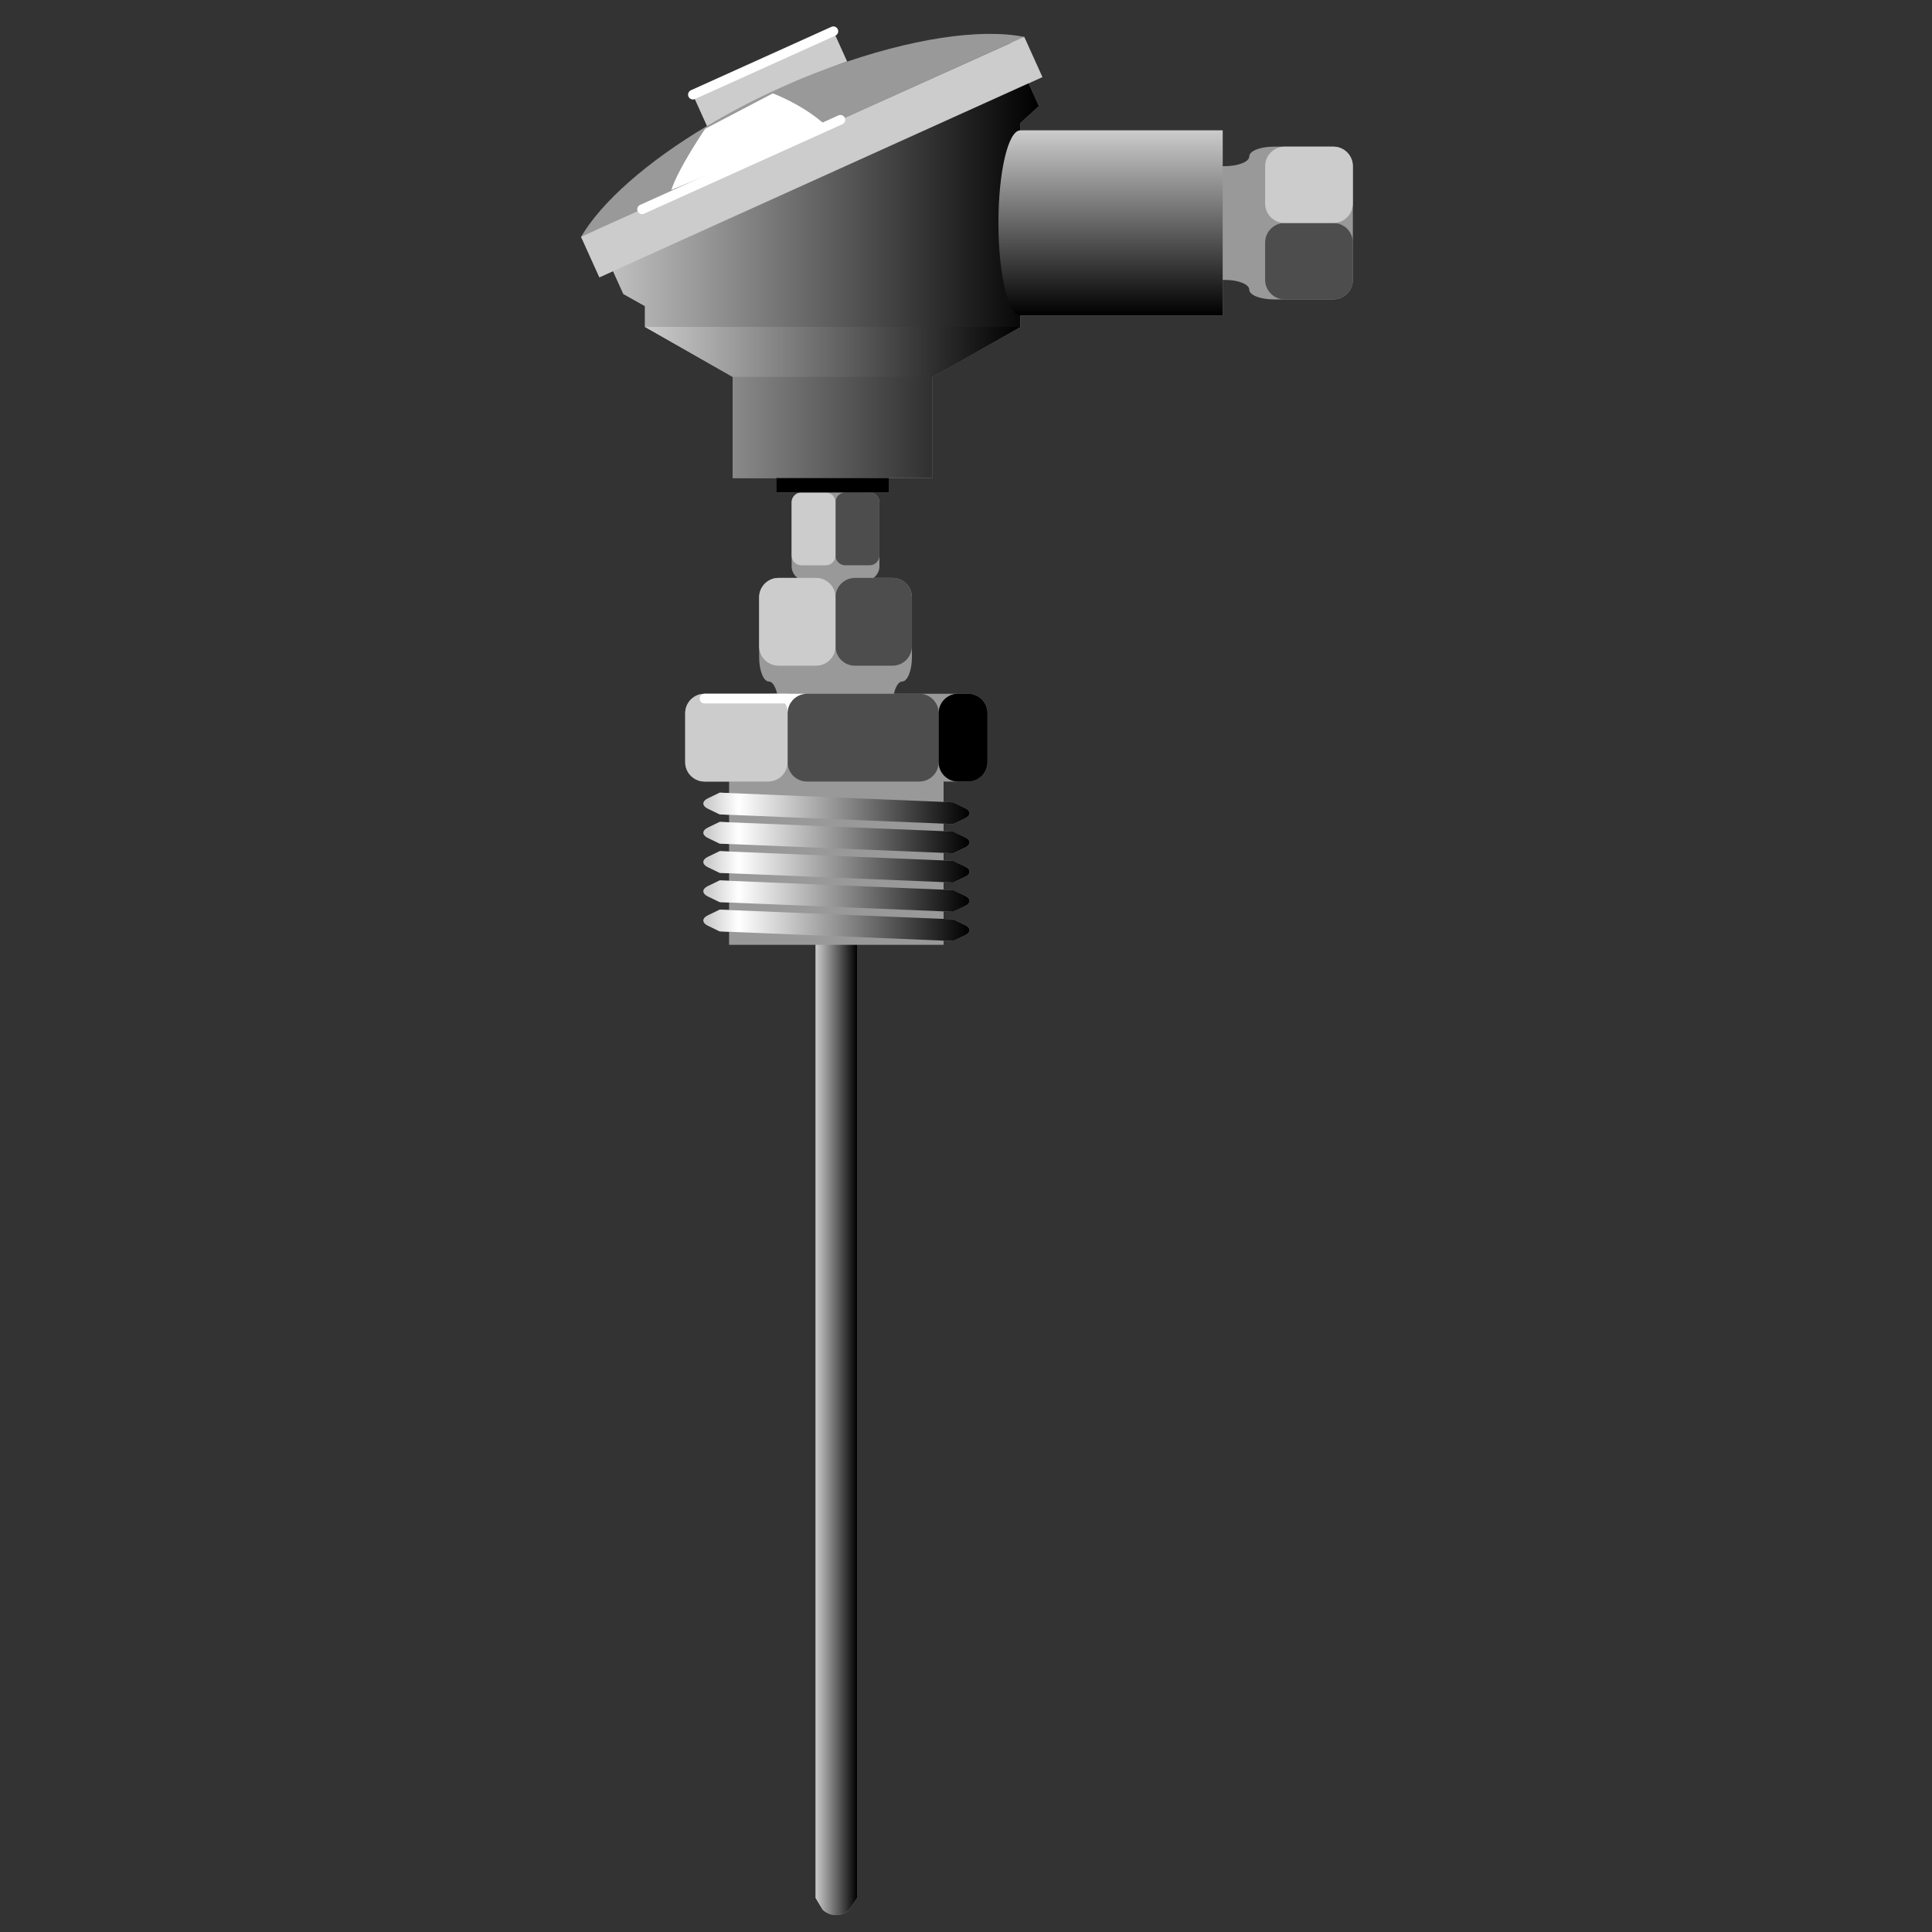 <svg version="1.1" id="Layer_1" xmlns="http://www.w3.org/2000/svg" xmlns:xlink="http://www.w3.org/1999/xlink" x="0px" y="0px" viewBox="0 0 100 100" xml:space="preserve"><rect x="0" y="0" width="100" height="100" fill="#333333" stroke="none"/><desc>Copyright Opto 22</desc> 
<g>
<g id="shape">
	<path fill="#999" d="M69.015,7.59h-0.252h-2.271h-0.568c-0.694,0-1.262,0.227-1.262,0.505c0,0.278-0.568,0.505-1.262,0.505
		h-0.116v-1.85H52.813V6.368l0.96-0.876l-0.534-1.181l0.713-0.322c-0.432-0.956-0.472-1.044-0.94-2.08
		c-2.278-0.454-5.899,0.091-9.873,1.528c0.234-0.084,0.471-0.179,0.702-0.257l-0.706-1.561l-7.271,3.281l0.732,1.62c0,0,0,0,0.001,0
		c-3.128,1.869-5.47,3.943-6.521,5.739l0.948,2.096l0.707-0.32l0.534,1.181l1.119,0.63v1.075l4.542,2.586v5.236h2.25v0.75h1.304
		c-0.278,0-0.505,0.227-0.505,0.505v0.252v2.505v0.568c0,0.244,0.125,0.452,0.306,0.591h-0.726h-0.262c-0.55,0-1,0.45-1,1v0.262
		v2.28v0.558c0,0.694,0.227,1.262,0.505,1.262c0.185,0,0.34,0.263,0.428,0.635h-0.461h-3.174h-0.125c-0.55,0-1,0.45-1,1v2.542
		c0,0.55,0.45,1,1,1h0.125h1.146v0.595l-0.482-0.02l-0.622,0.301c-0.297,0.144-0.297,0.379,0,0.523l0.622,0.301l0.482,0.02v0.389
		l-0.482-0.02l-0.622,0.301c-0.297,0.144-0.297,0.379,0,0.523l0.622,0.301l0.482,0.02v0.389l-0.482-0.02l-0.622,0.301
		c-0.297,0.144-0.297,0.379,0,0.523l0.622,0.301l0.482,0.02v0.389l-0.482-0.02l-0.622,0.301c-0.297,0.144-0.297,0.379,0,0.523
		l0.622,0.301l0.482,0.02v0.389l-0.482-0.02l-0.622,0.301c-0.297,0.144-0.297,0.379,0,0.523l0.622,0.301l0.482,0.02v0.677h4.479
		v49.332l0.359,0.602c0.379,0.371,0.982,0.382,1.374,0.024l0.412-0.626V48.905h4.479v-0.217l0.499,0.021l0.622-0.301
		c0.297-0.144,0.297-0.379,0-0.523l-0.622-0.301l-0.499-0.021v-0.389l0.499,0.021l0.622-0.301c0.297-0.144,0.297-0.379,0-0.523
		l-0.622-0.301l-0.499-0.021V45.66l0.499,0.021l0.622-0.301c0.297-0.144,0.297-0.379,0-0.523l-0.622-0.301l-0.499-0.021v-0.389
		l0.499,0.021l0.622-0.301c0.297-0.144,0.297-0.379,0-0.523l-0.622-0.301l-0.499-0.021v-0.389l0.499,0.021l0.622-0.301
		c0.297-0.144,0.297-0.379,0-0.523l-0.622-0.301l-0.499-0.021v-1.054h0.748h0.398h0.125c0.55,0,1-0.45,1-1V36.91c0-0.55-0.45-1-1-1
		h-0.125h-0.398h-2h-1.32c0.088-0.372,0.243-0.635,0.428-0.635c0.278,0,0.505-0.568,0.505-1.262v-0.558v-2.28v-0.262
		c0-0.55-0.45-1-1-1h-0.262h-0.726c0.181-0.139,0.306-0.347,0.306-0.591v-0.563V26.25v-0.257c0-0.275-0.225-0.5-0.5-0.5h1.005v-0.75
		h2.25v-5.236l4.542-2.586v-0.583h10.471v-1.85H63.4c0.694,0,1.262,0.227,1.262,0.505c0,0.278,0.568,0.505,1.262,0.505h0.568h2.271
		h0.252c0.555,0,1.009-0.454,1.009-1.009v-0.252v-1.682v-2.019V8.851V8.599C70.024,8.044,69.57,7.59,69.015,7.59z M42.169,3.792
		c-0.591,0.232-1.187,0.482-1.786,0.753C40.982,4.273,41.578,4.023,42.169,3.792z M38.429,5.495
		c-0.011,0.006-0.021,0.012-0.032,0.017C38.408,5.507,38.418,5.501,38.429,5.495z"></path>
</g>
<g id="linear">
	<linearGradient class="linear" id="SVGID_1_" gradientUnits="userSpaceOnUse" x1="30.268" y1="13.486" x2="53.773" y2="13.486">
		
		
	<stop offset="0" stop-color="#ccc"></stop><stop offset="1" stop-color="#000"></stop></linearGradient>
	<polygon class="linear" fill="url(#SVGID_1_)" points="52.298,2.231 30.784,11.939 32.266,15.216 33.384,15.845 33.384,16.92 37.926,19.507 
		37.926,24.743 48.271,24.743 48.271,19.507 52.813,16.92 52.813,6.368 53.773,5.492 	"></polygon>
	<linearGradient class="linear" id="SVGID_2_" gradientUnits="userSpaceOnUse" x1="57.481" y1="6.749" x2="57.481" y2="16.337">
		
		
	<stop offset="0" stop-color="#ccc"></stop><stop offset="1" stop-color="#000"></stop></linearGradient>
	<path class="linear" fill="url(#SVGID_2_)" d="M63.285,6.749H52.806c-0.623,0-1.128,2.146-1.128,4.794s0.505,4.794,1.128,4.794h10.479V6.749z"></path>
	<linearGradient class="linear" id="SVGID_3_" gradientUnits="userSpaceOnUse" x1="36.41" y1="41.84" x2="50.184" y2="41.84">
		
		
		
	<stop offset="0.016" stop-color="#ccc"></stop><stop offset="0.132" stop-color="#fff"></stop><stop offset="1" stop-color="#000"></stop></linearGradient>
	<path class="linear" fill="url(#SVGID_3_)" d="M37.255,42.153l-0.622-0.301c-0.297-0.144-0.297-0.379,0-0.523l0.622-0.301l12.083,0.5l0.622,0.301
		c0.297,0.144,0.297,0.379,0,0.523l-0.622,0.301L37.255,42.153z"></path>
	<linearGradient class="linear" id="SVGID_4_" gradientUnits="userSpaceOnUse" x1="36.41" y1="43.354" x2="50.184" y2="43.354">
		
		
		
	<stop offset="0.016" stop-color="#ccc"></stop><stop offset="0.132" stop-color="#fff"></stop><stop offset="1" stop-color="#000"></stop></linearGradient>
	<path class="linear" fill="url(#SVGID_4_)" d="M37.255,43.666l-0.622-0.301c-0.297-0.144-0.297-0.379,0-0.523l0.622-0.301l12.083,0.5l0.622,0.301
		c0.297,0.144,0.297,0.379,0,0.523l-0.622,0.301L37.255,43.666z"></path>
	<linearGradient class="linear" id="SVGID_5_" gradientUnits="userSpaceOnUse" x1="36.41" y1="44.868" x2="50.184" y2="44.868">
		
		
		
	<stop offset="0.016" stop-color="#ccc"></stop><stop offset="0.132" stop-color="#fff"></stop><stop offset="1" stop-color="#000"></stop></linearGradient>
	<path class="linear" fill="url(#SVGID_5_)" d="M37.255,45.18l-0.622-0.301c-0.297-0.144-0.297-0.379,0-0.523l0.622-0.301l12.083,0.5l0.622,0.301
		c0.297,0.144,0.297,0.379,0,0.523l-0.622,0.301L37.255,45.18z"></path>
	<linearGradient class="linear" id="SVGID_6_" gradientUnits="userSpaceOnUse" x1="36.41" y1="46.382" x2="50.184" y2="46.382">
		
		
		
	<stop offset="0.016" stop-color="#ccc"></stop><stop offset="0.132" stop-color="#fff"></stop><stop offset="1" stop-color="#000"></stop></linearGradient>
	<path class="linear" fill="url(#SVGID_6_)" d="M37.255,46.694l-0.622-0.301c-0.297-0.144-0.297-0.379,0-0.523l0.622-0.301l12.083,0.5l0.622,0.301
		c0.297,0.144,0.297,0.379,0,0.523l-0.622,0.301L37.255,46.694z"></path>
	<linearGradient class="linear" id="SVGID_7_" gradientUnits="userSpaceOnUse" x1="36.41" y1="47.896" x2="50.184" y2="47.896">
		
		
		
	<stop offset="0.016" stop-color="#ccc"></stop><stop offset="0.132" stop-color="#fff"></stop><stop offset="1" stop-color="#000"></stop></linearGradient>
	<path class="linear" fill="url(#SVGID_7_)" d="M37.255,48.208l-0.622-0.301c-0.297-0.144-0.297-0.379,0-0.523l0.622-0.301l12.083,0.5l0.622,0.301
		c0.297,0.144,0.297,0.379,0,0.523l-0.622,0.301L37.255,48.208z"></path>
	<linearGradient class="linear" id="SVGID_8_" gradientUnits="userSpaceOnUse" x1="33.384" y1="18.214" x2="52.813" y2="18.214">
		
		
	<stop offset="0" stop-color="#ccc"></stop><stop offset="1" stop-color="#000"></stop></linearGradient>
	<polygon class="linear" fill="url(#SVGID_8_)" points="33.384,16.92 37.926,19.507 48.271,19.507 52.813,16.92 	"></polygon>
	<linearGradient class="linear" id="SVGID_9_" gradientUnits="userSpaceOnUse" x1="42.216" y1="74.014" x2="44.36" y2="74.014">
		
		
	<stop offset="0" stop-color="#ccc"></stop><stop offset="1" stop-color="#000"></stop></linearGradient>
	<path class="linear" fill="url(#SVGID_9_)" d="M42.216,48.905v49.332l0.359,0.602c0.379,0.371,0.982,0.382,1.374,0.024l0.412-0.626V48.905H42.216z
		"></path>
</g>
<g id="dark">
	<path fill="#4d4d4d" d="M69.015,15.496c0.555,0,1.009-0.454,1.009-1.009v-1.934c0-0.555-0.454-1.009-1.009-1.009h-2.523
		c-0.555,0-1.009,0.454-1.009,1.009v1.934c0,0.555,0.454,1.009,1.009,1.009H69.015z"></path>
	<path fill="#4d4d4d" d="M45.517,25.993c0-0.275-0.225-0.5-0.5-0.5h-1.271c-0.275,0-0.5,0.225-0.5,0.5v2.766
		c0,0.275,0.225,0.5,0.5,0.5h1.271c0.275,0,0.5-0.225,0.5-0.5V25.993z"></path>
	<path fill="#4d4d4d" d="M47.199,30.913c0-0.55-0.45-1-1-1h-1.953c-0.55,0-1,0.45-1,1v2.542c0,0.55,0.45,1,1,1h1.953
		c0.55,0,1-0.45,1-1V30.913z"></path>
	<path fill="#4d4d4d" d="M51.11,36.91c0-0.55-0.45-1-1-1h-0.523c-0.55,0-1,0.45-1,1v2.542c0,0.55,0.45,1,1,1h0.523
		c0.55,0,1-0.45,1-1V36.91z"></path>
	<path fill="#4d4d4d" d="M48.587,36.91c0-0.55-0.45-1-1-1h-5.822c-0.55,0-1,0.45-1,1v2.542c0,0.55,0.45,1,1,1h5.822
		c0.55,0,1-0.45,1-1V36.91z"></path>
</g>
<g id="light">
	<path fill="#ccc" d="M70.024,8.599c0-0.555-0.454-1.009-1.009-1.009h-2.523c-0.555,0-1.009,0.454-1.009,1.009v1.934
		c0,0.555,0.454,1.009,1.009,1.009h2.523c0.555,0,1.009-0.454,1.009-1.009V8.599z"></path>
	<path fill="#ccc" d="M30.077,12.258l0.948,2.096L53.952,3.989c-0.432-0.956-0.472-1.044-0.94-2.08L30.077,12.258z"></path>
	<path fill="#ccc" d="M36.466,35.91c-0.55,0-1,0.45-1,1v2.542c0,0.55,0.45,1,1,1h3.299c0.55,0,1-0.45,1-1V36.91
		c0-0.55-0.45-1-1-1H36.466z"></path>
	<path fill="#ccc" d="M41.48,25.493c-0.278,0-0.505,0.227-0.505,0.505v2.757c0,0.278,0.227,0.505,0.505,0.505h1.262
		c0.278,0,0.505-0.227,0.505-0.505v-2.757c0-0.278-0.227-0.505-0.505-0.505H41.48z"></path>
	<path fill="#ccc" d="M40.293,29.913c-0.55,0-1,0.45-1,1v2.542c0,0.55,0.45,1,1,1h1.953c0.55,0,1-0.45,1-1v-2.542
		c0-0.55-0.45-1-1-1H40.293z"></path>
	<path fill="#ccc" d="M40.383,4.544c1.172-0.53,2.332-0.983,3.458-1.365l-0.706-1.561l-7.271,3.281l0.732,1.62
		C37.76,5.824,39.027,5.157,40.383,4.544z"></path>
</g>
<g id="shadow">
	<path fill="#000" d="M51.11,36.91c0-0.55-0.45-1-1-1h-0.523c-0.55,0-1,0.45-1,1v2.542c0,0.55,0.45,1,1,1h0.523
		c0.55,0,1-0.45,1-1V36.91z"></path>
	<rect x="40.176" y="24.742" fill="#000" width="5.845" height="0.75"></rect>
</g>
<g id="hlight">
	<path fill="#fff" stroke="#FFFFFF" stroke-width="0.5" stroke-linecap="round" stroke-miterlimit="10" d="M43.5,6.201
		l-10.267,4.633"></path>
	
		<line fill="#fff" stroke="#fff" stroke-width="0.5" stroke-linecap="round" stroke-miterlimit="10" x1="43.135" y1="1.618" x2="35.865" y2="4.899"></line>
	<path fill="#fff" d="M39.765,35.91c0.55,0,1,0.45,1,1c0-0.55,0.45-1,1-1H39.765z"></path>
	<path fill="#fff" stroke="#FFFFFF" stroke-width="0.5" stroke-linecap="round" stroke-miterlimit="10" d="M40.765,36.16h-4.299"></path>
	<path fill="#fff" d="M34.75,9.833c0.333-1.083,1.75-3.167,1.75-3.167L40,4.833c0,0,1.583,0.583,2.75,1.667L34.75,9.833z"></path>
</g>
</g>
</svg>
